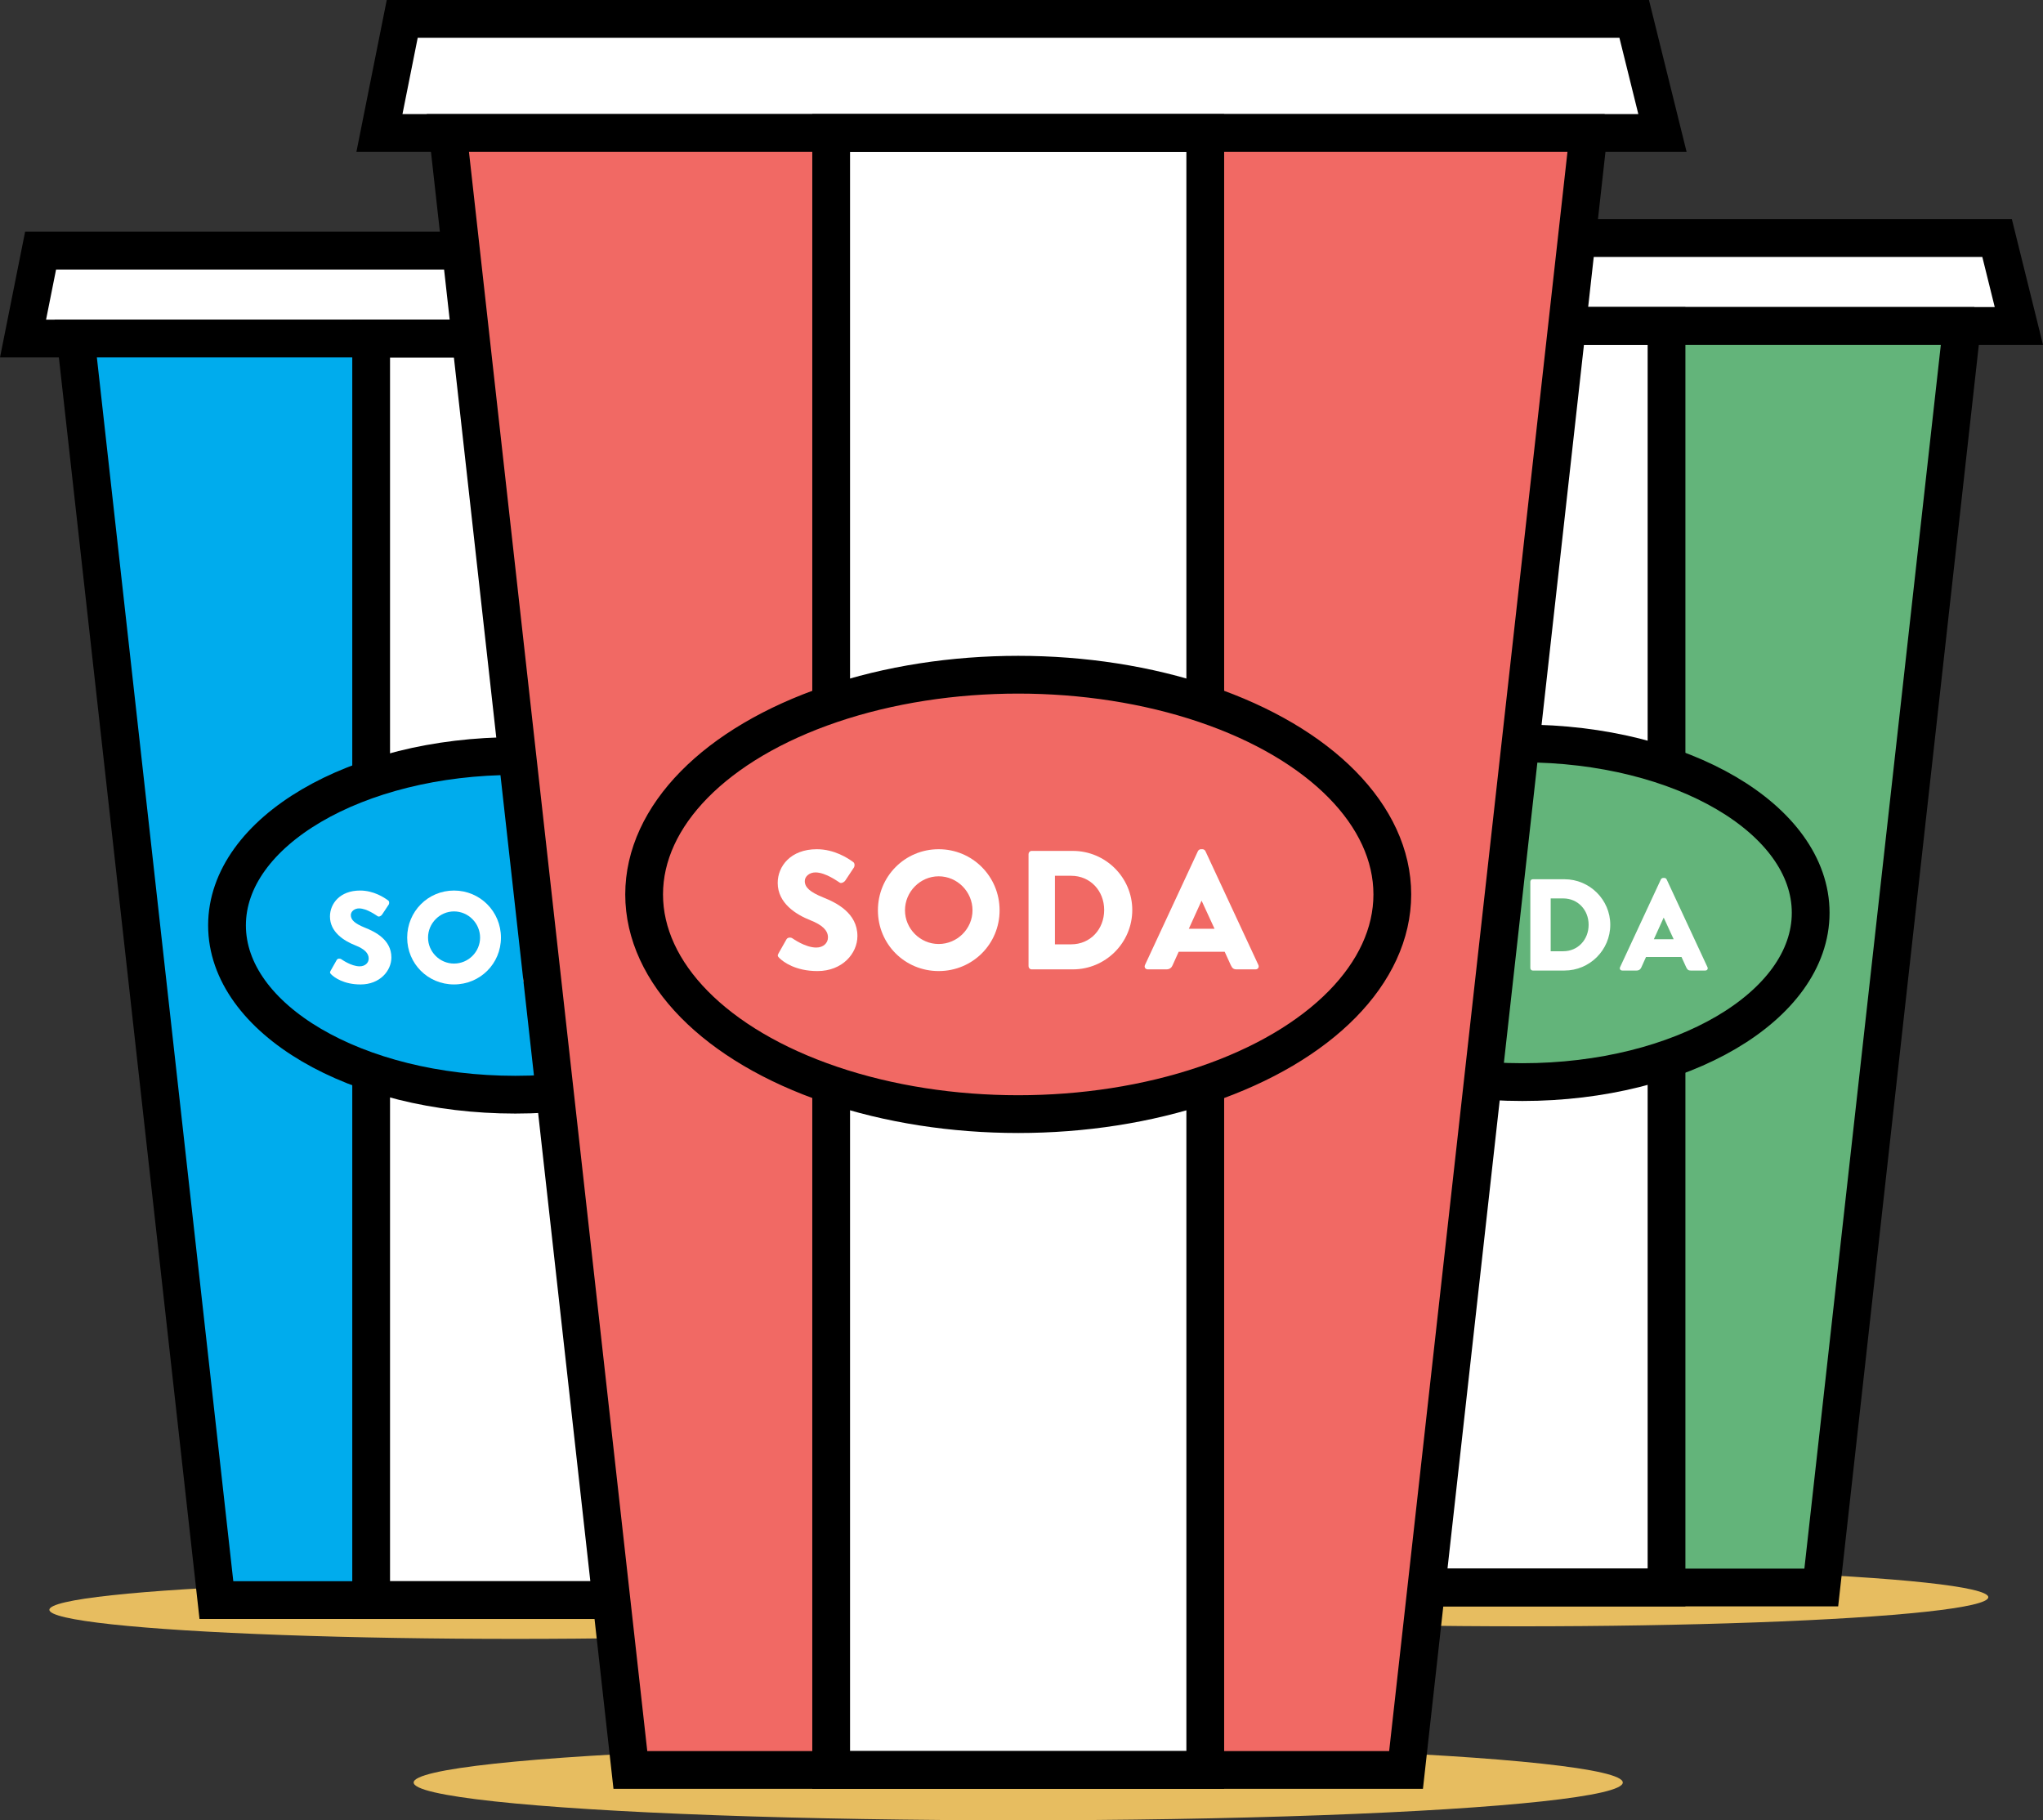 <?xml version="1.0" encoding="utf-8"?>
<!-- Generator: Adobe Illustrator 16.0.0, SVG Export Plug-In . SVG Version: 6.00 Build 0)  -->
<!DOCTYPE svg PUBLIC "-//W3C//DTD SVG 1.1//EN" "http://www.w3.org/Graphics/SVG/1.1/DTD/svg11.dtd">
<svg version="1.1" id="Layer_1" xmlns="http://www.w3.org/2000/svg" xmlns:xlink="http://www.w3.org/1999/xlink" x="0px" y="0px"
	 width="324.584px" height="289.186px" viewBox="0 0 324.584 289.186" enable-background="new 0 0 324.584 289.186"
	 xml:space="preserve">
<rect x="0" y="0" width="324.584" height="289.186" fill="#333333" stroke="none"/>
<ellipse fill="#E7BD60" cx="81.87" cy="255.745" rx="74.023" ry="4.624"/>
<polygon fill="#FFFFFF" stroke="#000000" stroke-width="6" stroke-miterlimit="10" points="3.659,53.783 160.75,53.783 
	157.29,39.816 6.449,39.816 "/>
<polygon fill="#00ACED" points="12.037,53.783 151.705,53.783 129.357,254.204 34.382,254.204 "/>
<rect x="58.968" y="53.783" fill="#FFFFFF" stroke="#000000" stroke-width="6" stroke-miterlimit="10" width="45.804" height="200.421"/>
<ellipse fill="#00ACED" stroke="#000000" stroke-width="6" stroke-miterlimit="10" cx="81.87" cy="147.011" rx="45.803" ry="26.899"/>
<g>
	<path fill="#FFFFFF" d="M52.527,154.221L53.5,152.5c0.166-0.27,0.56-0.227,0.705-0.125c0.083,0.043,1.575,1.142,2.941,1.142
		c0.83,0,1.431-0.52,1.431-1.243c0-0.87-0.726-1.534-2.135-2.093c-1.782-0.704-4.019-2.094-4.019-4.58
		c0-2.05,1.595-4.123,4.785-4.123c2.155,0,3.812,1.099,4.434,1.554c0.249,0.146,0.208,0.52,0.125,0.664l-1.057,1.595
		c-0.146,0.228-0.518,0.414-0.704,0.27c-0.187-0.104-1.699-1.243-2.963-1.243c-0.746,0-1.306,0.497-1.306,1.057
		c0,0.767,0.621,1.348,2.258,2.01c1.616,0.643,4.186,1.907,4.186,4.725c0,2.133-1.844,4.288-4.89,4.288
		c-2.693,0-4.186-1.118-4.662-1.596C52.424,154.593,52.361,154.51,52.527,154.221z"/>
	<path fill="#FFFFFF" d="M72.13,141.478c4.144,0,7.459,3.336,7.459,7.479s-3.315,7.438-7.459,7.438
		c-4.145,0-7.439-3.295-7.439-7.438S67.986,141.478,72.13,141.478z M72.13,153.081c2.278,0,4.144-1.864,4.144-4.124
		c0-2.278-1.865-4.163-4.144-4.163c-2.259,0-4.124,1.885-4.124,4.163C68.006,151.217,69.872,153.081,72.13,153.081z"/>
	<path fill="#FFFFFF" d="M83.133,142.078c0-0.206,0.166-0.393,0.373-0.393h5.057c3.998,0,7.271,3.253,7.271,7.23
		c0,4.02-3.273,7.272-7.271,7.272h-5.057c-0.207,0-0.373-0.188-0.373-0.394V142.078z M88.355,153.122c2.342,0,4.04-1.844,4.04-4.206
		c0-2.342-1.698-4.186-4.04-4.186h-1.988v8.392H88.355z"/>
	<path fill="#FFFFFF" d="M97.392,155.649l6.484-13.944c0.063-0.123,0.208-0.228,0.353-0.228h0.208c0.145,0,0.29,0.104,0.352,0.228
		l6.486,13.944c0.123,0.27-0.043,0.539-0.353,0.539h-2.3c-0.373,0-0.539-0.124-0.726-0.519l-0.747-1.636h-5.635l-0.747,1.657
		c-0.102,0.248-0.331,0.497-0.745,0.497h-2.278C97.433,156.188,97.267,155.919,97.392,155.649z M105.907,151.217l-1.574-3.419
		h-0.021l-1.554,3.419H105.907z"/>
</g>
<polyline fill="none" stroke="#000000" stroke-width="6" stroke-miterlimit="10" points="153.679,53.783 12.037,53.783 
	34.382,254.204 129.357,254.204 151.705,53.783 "/>
<ellipse fill="#E7BD60" cx="241.87" cy="253.745" rx="74.023" ry="4.624"/>
<polygon fill="#FFFFFF" stroke="#000000" stroke-width="6" stroke-miterlimit="10" points="163.659,51.783 320.75,51.783 
	317.29,37.816 166.449,37.816 "/>
<polygon fill="#63B47A" points="172.037,51.783 311.705,51.783 289.357,252.204 194.382,252.204 "/>
<rect x="218.968" y="51.783" fill="#FFFFFF" stroke="#000000" stroke-width="6" stroke-miterlimit="10" width="45.804" height="200.421"/>
<ellipse fill="#63B47A" stroke="#000000" stroke-width="6" stroke-miterlimit="10" cx="241.87" cy="145.011" rx="45.803" ry="26.899"/>
<g>
	<path fill="#FFFFFF" d="M212.527,152.221l0.974-1.721c0.166-0.27,0.56-0.227,0.705-0.125c0.083,0.043,1.575,1.142,2.941,1.142
		c0.83,0,1.431-0.52,1.431-1.243c0-0.87-0.726-1.534-2.135-2.093c-1.782-0.704-4.019-2.094-4.019-4.58
		c0-2.05,1.595-4.123,4.785-4.123c2.155,0,3.812,1.099,4.434,1.554c0.249,0.146,0.208,0.52,0.125,0.664l-1.057,1.595
		c-0.146,0.228-0.518,0.414-0.704,0.27c-0.187-0.104-1.699-1.243-2.963-1.243c-0.746,0-1.306,0.497-1.306,1.057
		c0,0.767,0.621,1.348,2.258,2.01c1.616,0.643,4.186,1.907,4.186,4.725c0,2.133-1.844,4.288-4.89,4.288
		c-2.693,0-4.186-1.118-4.662-1.596C212.424,152.593,212.361,152.51,212.527,152.221z"/>
	<path fill="#FFFFFF" d="M232.13,139.478c4.144,0,7.459,3.336,7.459,7.479s-3.315,7.438-7.459,7.438
		c-4.145,0-7.439-3.295-7.439-7.438S227.986,139.478,232.13,139.478z M232.13,151.081c2.278,0,4.144-1.864,4.144-4.124
		c0-2.278-1.865-4.163-4.144-4.163c-2.259,0-4.124,1.885-4.124,4.163C228.006,149.217,229.872,151.081,232.13,151.081z"/>
	<path fill="#FFFFFF" d="M243.133,140.078c0-0.206,0.166-0.393,0.373-0.393h5.057c3.998,0,7.271,3.253,7.271,7.23
		c0,4.02-3.273,7.272-7.271,7.272h-5.057c-0.207,0-0.373-0.188-0.373-0.394V140.078z M248.355,151.122
		c2.342,0,4.04-1.844,4.04-4.206c0-2.342-1.698-4.186-4.04-4.186h-1.988v8.392H248.355z"/>
	<path fill="#FFFFFF" d="M257.392,153.649l6.484-13.944c0.063-0.123,0.208-0.228,0.353-0.228h0.208c0.145,0,0.29,0.104,0.352,0.228
		l6.486,13.944c0.123,0.27-0.043,0.539-0.353,0.539h-2.3c-0.373,0-0.539-0.124-0.726-0.519l-0.747-1.636h-5.635l-0.747,1.657
		c-0.102,0.248-0.331,0.497-0.745,0.497h-2.278C257.433,154.188,257.267,153.919,257.392,153.649z M265.907,149.217l-1.574-3.419
		h-0.021l-1.554,3.419H265.907z"/>
</g>
<polyline fill="none" stroke="#000000" stroke-width="6" stroke-miterlimit="10" points="313.679,51.783 172.037,51.783 
	194.382,252.204 289.357,252.204 311.705,51.783 "/>
<g>
	<ellipse fill="#E7BD60" cx="161.771" cy="283.186" rx="96.051" ry="6"/>
	<polygon fill="#FFFFFF" stroke="#000000" stroke-width="6" stroke-miterlimit="10" points="60.284,21.123 264.125,21.123 
		259.634,3 63.905,3 	"/>
	<polygon fill="#F16964" points="71.155,21.123 252.386,21.123 223.388,281.186 100.151,281.186 	"/>
	
		<rect x="132.053" y="21.123" fill="#FFFFFF" stroke="#000000" stroke-width="6" stroke-miterlimit="10" width="59.435" height="260.062"/>
	
		<ellipse fill="#F16964" stroke="#000000" stroke-width="6" stroke-miterlimit="10" cx="161.771" cy="142.094" rx="59.434" ry="34.904"/>
	<g>
		<path fill="#FFFFFF" d="M123.695,151.449l1.264-2.232c0.215-0.35,0.726-0.295,0.914-0.162c0.107,0.055,2.044,1.48,3.817,1.48
			c1.076,0,1.855-0.674,1.855-1.613c0-1.129-0.941-1.99-2.77-2.715c-2.312-0.914-5.215-2.717-5.215-5.943
			c0-2.66,2.069-5.35,6.21-5.35c2.796,0,4.947,1.426,5.753,2.016c0.323,0.189,0.27,0.674,0.162,0.861l-1.371,2.07
			c-0.188,0.295-0.672,0.537-0.914,0.35c-0.242-0.135-2.205-1.613-3.845-1.613c-0.968,0-1.694,0.645-1.694,1.371
			c0,0.994,0.807,1.748,2.931,2.607c2.097,0.834,5.431,2.475,5.431,6.131c0,2.768-2.393,5.564-6.345,5.564
			c-3.495,0-5.431-1.451-6.05-2.07C123.562,151.932,123.479,151.824,123.695,151.449z"/>
		<path fill="#FFFFFF" d="M149.132,134.914c5.377,0,9.679,4.328,9.679,9.705s-4.302,9.652-9.679,9.652s-9.652-4.275-9.652-9.652
			S143.755,134.914,149.132,134.914z M149.132,149.971c2.957,0,5.377-2.42,5.377-5.352c0-2.957-2.42-5.402-5.377-5.402
			c-2.931,0-5.351,2.445-5.351,5.402C143.781,147.551,146.201,149.971,149.132,149.971z"/>
		<path fill="#FFFFFF" d="M163.41,135.693c0-0.268,0.215-0.51,0.484-0.51h6.561c5.188,0,9.436,4.221,9.436,9.383
			c0,5.215-4.248,9.436-9.436,9.436h-6.561c-0.27,0-0.484-0.242-0.484-0.51V135.693z M170.185,150.023
			c3.039,0,5.242-2.393,5.242-5.457c0-3.039-2.203-5.432-5.242-5.432h-2.58v10.889H170.185z"/>
		<path fill="#FFFFFF" d="M181.912,153.303l8.414-18.094c0.082-0.16,0.27-0.295,0.457-0.295h0.27c0.188,0,0.377,0.135,0.457,0.295
			l8.416,18.094c0.16,0.35-0.055,0.699-0.457,0.699h-2.984c-0.484,0-0.699-0.16-0.941-0.672l-0.969-2.123h-7.312l-0.969,2.15
			c-0.133,0.322-0.43,0.645-0.967,0.645h-2.957C181.964,154.002,181.75,153.652,181.912,153.303z M192.96,147.551l-2.043-4.436
			h-0.027l-2.016,4.436H192.96z"/>
	</g>
	<polyline fill="none" stroke="#000000" stroke-width="6" stroke-miterlimit="10" points="254.949,21.123 71.155,21.123 
		100.151,281.186 223.388,281.186 252.386,21.123 	"/>
</g>
</svg>
